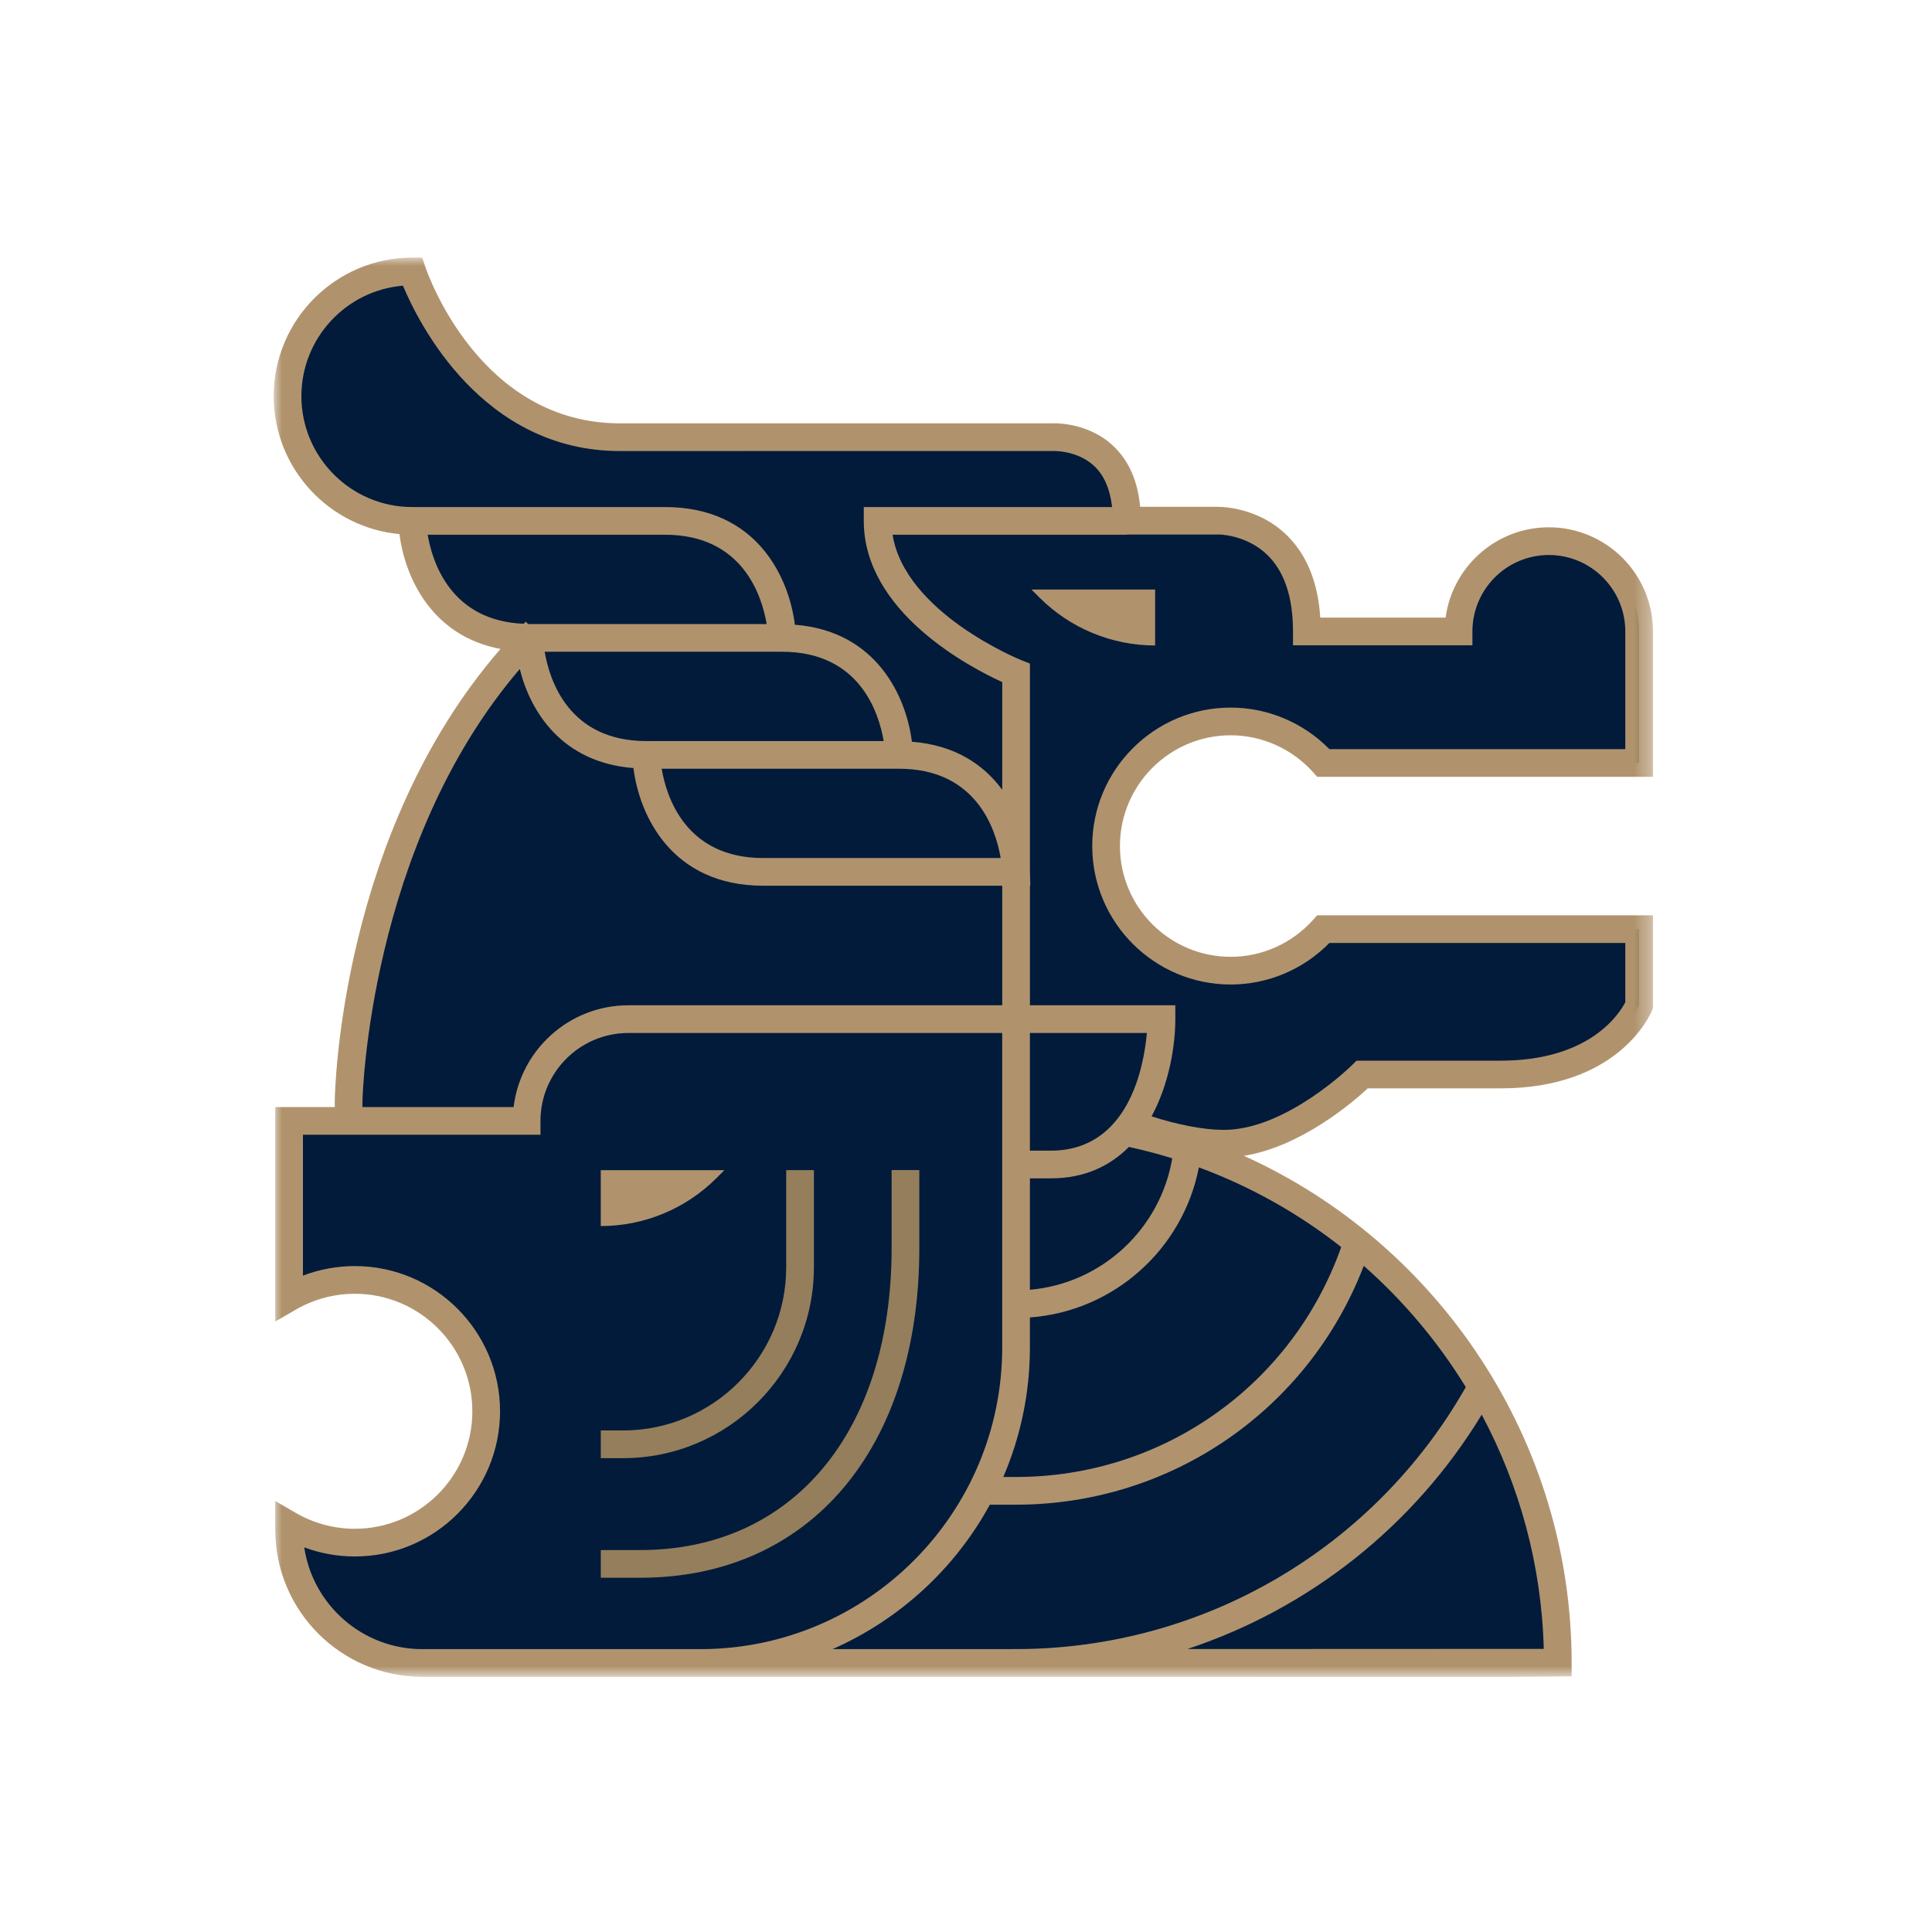 <?xml version="1.0" encoding="UTF-8"?>
<svg width="120px" height="120px" viewBox="0 0 120 120" version="1.1" xmlns="http://www.w3.org/2000/svg" xmlns:xlink="http://www.w3.org/1999/xlink">
    <title>game_icon_d &amp; t</title>
    <defs>
        <polygon id="path-1" points="0 -2.44426701e-14 85.671 -2.44426701e-14 85.671 88.152 0 88.152"></polygon>
    </defs>
    <g id="game_icon_d-&amp;-t" stroke="none" stroke-width="1" fill="none" fill-rule="evenodd">
        <g id="Group-53" transform="translate(17, 16)">
            <path d="M60.547,56.677 C60.547,56.677 60.41,56.677 60.177,56.703" id="Fill-1" fill="#021B3B"></path>
            <path d="M67.616,61.157 C67.616,61.157 67.522,61.157 67.349,61.175" id="Fill-3" fill="#021B3B"></path>
            <path d="M15.887,23.618 C15.879,23.628 15.87,23.628 15.87,23.628 L15.87,23.618 L15.887,23.618 Z" id="Fill-5" fill="#021B3B"></path>
            <path d="M16.266,23.222 C16.137,23.351 16.007,23.49 15.888,23.618" id="Fill-7" fill="#021B3B"></path>
            <path d="M51.697,36.552 C51.697,40.828 55.163,44.292 59.437,44.292 C61.734,44.292 63.781,43.286 65.199,41.712 L84.807,41.712 L84.807,46.442 C84.807,46.442 83.087,50.742 76.207,50.742 L67.607,50.742 C67.607,50.742 63.307,55.042 59.007,55.042 C57.605,55.042 55.731,54.673 53.847,54.02 L52.894,54.304 C55.439,54.827 57.881,55.636 60.177,56.703 C62.765,57.89 65.174,59.395 67.349,61.175 C74.927,67.341 79.76,76.733 79.76,87.268 L76.551,87.292 L9.23,87.292 C4.665,87.292 0.957,83.586 0.957,79.02 L0.957,78.718 C2.161,79.416 3.555,79.811 5.042,79.811 C9.549,79.811 13.195,76.165 13.195,71.658 C13.195,67.151 9.549,63.496 5.042,63.496 C3.555,63.496 2.161,63.892 0.957,64.589 L0.957,53.624 L4.656,53.624 L4.656,52.376 C4.656,52.376 4.914,34.988 15.871,23.635 L15.871,23.628 C15.871,23.628 15.879,23.628 15.887,23.618 L15.871,23.618 C8.792,23.618 8.604,16.352 8.604,16.352 C4.329,16.352 0.864,12.885 0.864,8.602 C0.864,4.328 4.329,0.862 8.604,0.862 C8.604,0.862 12.044,11.158 21.504,11.158 L48.257,11.158 C48.257,11.158 52.987,10.805 52.987,16.342 L58.595,16.342 C58.595,16.342 64.167,16.153 64.167,23.222 L73.594,23.222 C73.594,20.126 76.105,17.615 79.2,17.615 C82.296,17.615 84.807,20.126 84.807,23.222 L84.807,31.392 L65.199,31.392 C63.781,29.81 61.734,28.812 59.437,28.812 C55.163,28.812 51.697,32.278 51.697,36.552" id="Fill-9" fill="#021B3B"></path>
            <path d="M47.068,20.619 L47.566,21.117 C49.47,23.022 52.053,24.092 54.747,24.092 L54.747,20.619 L48.269,20.619 L47.068,20.619 Z" id="Fill-11" fill="#B0936D"></path>
            <path d="M27.994,56.681 L27.496,57.178 C25.592,59.083 23.008,60.153 20.315,60.153 L20.315,56.681 L26.792,56.681 L27.994,56.681 Z" id="Fill-13" fill="#B0936D"></path>
            <path d="M33.553,62.708 L33.553,56.677 L31.833,56.677 L31.833,62.708 C31.833,68.299 27.284,72.849 21.691,72.849 L20.315,72.849 L20.315,74.569 L21.691,74.569 C28.232,74.569 33.553,69.247 33.553,62.708" id="Fill-15" fill="#957E5C"></path>
            <path d="M40.1,61.531 L40.1,56.676 L38.38,56.676 L38.38,61.531 C38.38,72.918 32.251,80.277 22.767,80.277 L20.316,80.277 L20.316,81.997 L22.767,81.997 C33.296,81.997 40.1,73.963 40.1,61.531" id="Fill-17" fill="#957E5C"></path>
            <mask id="mask-2" fill="white">
                <use xlink:href="#path-1"></use>
            </mask>
            <g id="Clip-20"></g>
            <path d="M50.841,36.55 C50.841,41.292 54.699,45.15 59.441,45.15 C61.745,45.15 63.956,44.214 65.571,42.57 L83.951,42.57 L83.951,46.249 C83.602,46.933 81.774,49.88 76.211,49.88 L67.255,49.88 L67.003,50.132 C66.963,50.172 62.91,54.18 59.011,54.18 C57.793,54.18 56.168,53.87 54.525,53.338 C55.614,51.331 56.001,48.959 56.001,47.3 L56.001,46.44 L46.971,46.44 L46.971,39.014 L46.993,39.014 L46.971,38.132 L46.971,25.217 L46.43,25.001 C46.353,24.971 39.218,22.072 38.44,17.214 L52.991,17.214 L52.991,17.2 L58.621,17.199 C58.63,17.183 60.39,17.183 61.709,18.459 C62.772,19.487 63.311,21.089 63.311,23.22 L63.311,24.08 L74.454,24.08 L74.454,23.22 C74.454,20.601 76.584,18.472 79.203,18.472 C81.82,18.472 83.951,20.601 83.951,23.22 L83.951,30.53 L65.571,30.53 C63.956,28.886 61.744,27.95 59.441,27.95 C54.699,27.95 50.841,31.808 50.841,36.55 L50.841,36.55 Z M74.043,70.156 C68.353,80.167 57.773,86.38 46.24,86.427 L41.327,86.43 L34.709,86.43 C38.872,84.6 42.316,81.427 44.481,77.458 L46.109,77.458 C55.764,77.458 64.28,71.543 67.706,62.624 C70.182,64.804 72.319,67.347 74.043,70.156 L74.043,70.156 Z M56.751,86.424 C64.289,83.927 70.803,78.824 75.032,71.867 C77.379,76.257 78.75,81.214 78.886,86.415 L56.751,86.424 Z M9.227,86.43 C5.512,86.43 2.425,83.681 1.897,80.11 C2.898,80.482 3.963,80.675 5.04,80.675 C10.013,80.675 14.058,76.629 14.058,71.656 C14.058,66.684 10.013,62.638 5.04,62.638 C3.934,62.638 2.841,62.841 1.817,63.231 L1.817,54.48 L16.57,54.48 L16.57,53.62 C16.57,50.609 19.021,48.16 22.031,48.16 L25.55,48.16 L45.249,48.16 L45.249,67.687 C45.249,77.991 36.894,86.377 26.603,86.43 L19.666,86.43 L9.227,86.43 Z M48.261,55.47 L46.969,55.47 L46.969,48.16 L54.235,48.16 C54.048,50.268 53.095,55.47 48.261,55.47 L48.261,55.47 Z M46.969,67.687 L46.969,65.83 C52.208,65.443 56.485,61.561 57.463,56.507 C60.69,57.7 63.666,59.379 66.305,61.456 C63.279,70.018 55.245,75.738 46.109,75.738 L45.316,75.738 C46.379,73.265 46.969,70.544 46.969,67.687 L46.969,67.687 Z M53.121,55.237 C54.035,55.436 54.932,55.672 55.811,55.945 C55.073,60.319 51.45,63.72 46.969,64.11 L46.969,57.19 L48.261,57.19 C50.389,57.19 51.961,56.4 53.121,55.237 L53.121,55.237 Z M5.513,52.386 C5.515,52.221 5.884,36.516 15.285,25.552 C15.938,28.193 17.897,31.362 22.345,31.705 C22.704,34.607 24.69,39.014 30.407,39.014 L45.251,39.014 L45.251,46.44 L25.55,46.44 L22.031,46.44 C18.363,46.44 15.328,49.205 14.902,52.76 L5.513,52.76 L5.513,52.386 Z M9.564,17.214 L24.31,17.214 C29.12,17.214 30.321,20.993 30.619,22.761 L15.874,22.761 C15.848,22.761 15.825,22.757 15.799,22.757 L15.655,22.612 C15.611,22.655 15.572,22.701 15.528,22.744 C11.013,22.562 9.855,18.935 9.564,17.214 L9.564,17.214 Z M38.844,31.748 C43.654,31.748 44.855,35.527 45.154,37.294 L30.407,37.294 C25.597,37.294 24.396,33.514 24.097,31.748 L38.844,31.748 Z M16.831,24.481 L31.577,24.481 C36.387,24.481 37.588,28.26 37.887,30.028 L23.14,30.028 C18.329,30.028 17.129,26.247 16.831,24.481 L16.831,24.481 Z M1.72,8.607 C1.72,5.003 4.5,2.038 8.029,1.744 C8.987,4.041 12.934,12.015 21.507,12.015 L48.32,12.013 C48.34,12.01 49.88,11.928 50.965,12.947 C51.586,13.53 51.949,14.392 52.074,15.494 L36.651,15.494 L36.651,16.354 C36.651,22.025 43.269,25.462 45.251,26.365 L45.251,33.058 C44.123,31.516 42.334,30.278 39.639,30.071 C39.297,27.308 37.474,23.197 32.371,22.804 C32.013,19.9 30.029,15.494 24.31,15.494 L8.607,15.494 C4.81,15.494 1.72,12.404 1.72,8.607 L1.72,8.607 Z M59.441,29.67 C61.386,29.67 63.251,30.507 64.558,31.964 L64.815,32.25 L85.671,32.25 L85.671,23.22 C85.671,19.654 82.769,16.752 79.203,16.752 C75.927,16.752 73.213,19.198 72.79,22.36 L65.005,22.36 C64.862,20.159 64.157,18.434 62.905,17.222 C61.042,15.42 58.672,15.483 58.593,15.48 L53.815,15.48 C53.669,13.862 53.102,12.585 52.123,11.675 C50.475,10.146 48.291,10.289 48.261,10.295 L21.507,10.295 C12.791,10.295 9.555,0.983 9.422,0.587 L9.224,1.22213351e-14 L8.607,1.22213351e-14 C3.861,1.22213351e-14 1.71098691e-13,3.861 1.71098691e-13,8.607 C1.71098691e-13,13.085 3.438,16.771 7.812,17.173 C8.131,19.747 9.739,23.49 14.086,24.308 C4.168,35.721 3.803,51.654 3.793,52.372 L3.793,52.76 L0.097,52.76 L0.097,66.083 L1.388,65.336 C2.492,64.697 3.756,64.358 5.04,64.358 C9.065,64.358 12.338,67.632 12.338,71.656 C12.338,75.681 9.065,78.955 5.04,78.955 C3.756,78.955 2.492,78.616 1.388,77.977 L0.097,77.23 L0.097,79.021 C0.097,84.055 4.193,88.15 9.227,88.15 L19.666,88.15 L26.504,88.15 L26.504,88.153 C26.538,88.153 26.571,88.15 26.603,88.15 L29.042,88.15 L39.24,88.15 L39.24,88.151 L46.109,88.151 L46.109,88.153 C46.123,88.153 46.136,88.151 46.149,88.151 L76.558,88.153 L80.617,88.122 L80.617,87.269 C80.617,73.52 72.395,61.266 60.261,55.79 C63.813,55.223 67.026,52.463 67.955,51.6 L76.211,51.6 C83.589,51.6 85.531,46.958 85.61,46.759 L85.671,46.605 L85.671,40.85 L64.815,40.85 L64.558,41.136 C63.251,42.593 61.387,43.43 59.441,43.43 C55.648,43.43 52.561,40.343 52.561,36.55 C52.561,32.757 55.648,29.67 59.441,29.67 L59.441,29.67 Z" id="Fill-19" fill="#B0936D" mask="url(#mask-2)"></path>
        </g>
    </g>
</svg>